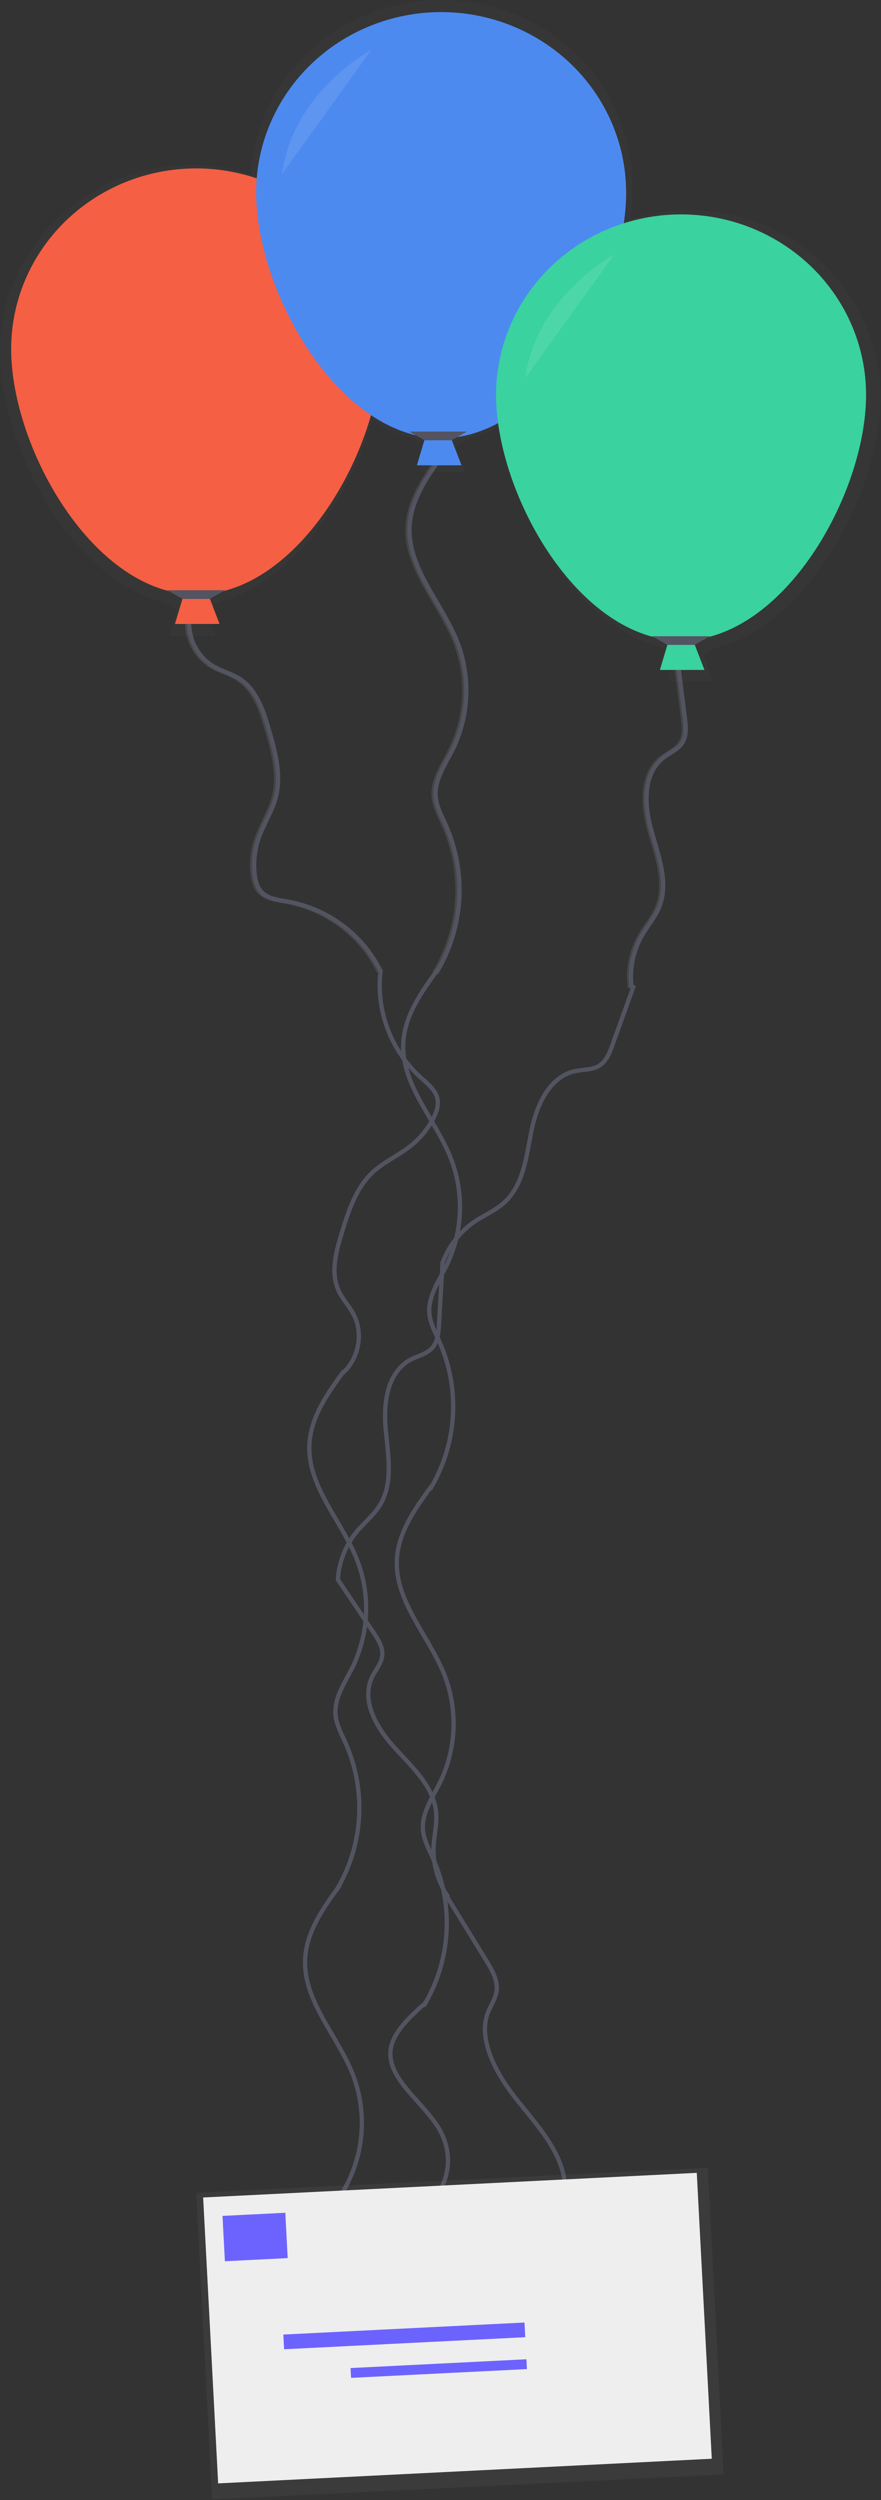 <svg viewBox="0 0 413 1171" fill="none" xmlns="http://www.w3.org/2000/svg">
<rect x="0" y="0" width="413" height="1171" fill="#333333" stroke="none"/>
<g opacity="0.6">
<path opacity="0.6" d="M119.666 158.209L130.902 160.342L132.521 152.238L121.285 150.106L119.666 158.209Z" fill="#F55F44"/>
<path opacity="0.6" d="M125.739 175.721L168.869 183.908L169.394 181.28L126.264 173.094L125.739 175.721Z" fill="#F55F44"/>
<path opacity="0.6" d="M136.288 183.639L167.736 189.608L168.086 187.857L136.638 181.887L136.288 183.639Z" fill="#F55F44"/>
</g>
<path d="M88.675 285.596C85.564 295.437 90.23 307.071 99.34 312.251C103.152 314.416 107.552 315.517 111.258 317.864C119.301 322.967 122.474 332.755 125.087 341.756C128.082 352.108 131.095 363.048 128.349 373.461C126.571 380.097 122.616 385.97 120.35 392.467C118.457 397.906 117.799 403.682 118.421 409.393C118.75 412.425 119.532 415.579 121.656 417.814C124.731 421.045 129.655 421.53 134.099 422.309C143.51 424.051 152.364 427.943 159.934 433.665C167.504 439.387 173.574 446.776 177.648 455.227" stroke="url(#paint0_linear)" stroke-width="2" stroke-miterlimit="10"/>
<path d="M89.626 285.596C86.515 295.437 91.181 307.071 100.291 312.251C104.104 314.416 108.503 315.517 112.209 317.864C120.252 322.967 123.425 332.755 126.038 341.756C129.033 352.108 132.046 363.048 129.3 373.461C127.522 380.097 123.567 385.97 121.301 392.467C119.408 397.906 118.75 403.682 119.372 409.393C119.701 412.425 120.483 415.579 122.607 417.814C125.682 421.045 130.606 421.53 135.05 422.309C144.461 424.051 153.315 427.943 160.885 433.665C168.455 439.387 174.526 446.776 178.599 455.227" stroke="#535461" stroke-width="2" stroke-miterlimit="10"/>
<path d="M160.052 643.652C168.1 636.979 170.576 624.724 165.747 615.587C163.725 611.765 160.62 608.534 158.788 604.614C154.816 596.101 157.535 586.184 160.291 577.224C163.471 566.924 166.96 556.119 175.015 548.773C180.172 544.106 186.745 541.221 192.238 536.927C196.833 533.329 200.571 528.801 203.195 523.658C204.588 520.928 205.667 517.859 205.107 514.862C204.294 510.527 200.408 507.541 197.089 504.558C190.11 498.163 184.787 490.247 181.555 481.459C178.323 472.671 177.276 463.26 178.498 454" stroke="#535461" stroke-width="2" stroke-miterlimit="10"/>
<path d="M207.357 212.068C199.687 222.463 191.724 233.724 191.066 246.519C190.062 266.209 206.175 282.313 213.436 300.73C216.559 308.84 217.972 317.482 217.59 326.137C217.209 334.792 215.04 343.283 211.214 351.103C207.659 358.197 202.673 365.24 203.287 373.097C203.66 377.896 206.122 382.253 208.104 386.663C212.968 397.712 215.091 409.723 214.3 421.722C213.509 433.721 209.828 445.369 203.553 455.721" stroke="url(#paint1_linear)" stroke-width="2" stroke-miterlimit="10"/>
<path d="M208.308 212.068C200.638 222.463 192.675 233.724 192.018 246.519C191.013 266.209 207.126 282.313 214.387 300.73C217.512 308.84 218.926 317.481 218.546 326.136C218.166 334.791 215.999 343.283 212.174 351.103C208.619 358.197 203.633 365.24 204.247 373.097C204.62 377.896 207.082 382.253 209.064 386.663C213.928 397.712 216.051 409.723 215.26 421.722C214.469 433.721 210.788 445.369 204.513 455.721" stroke="#535461" stroke-width="2" stroke-miterlimit="10"/>
<path d="M205.336 454C197.666 464.395 189.703 475.657 189.045 488.451C188.041 508.141 204.154 524.245 211.415 542.662C214.539 550.772 215.953 559.413 215.573 568.068C215.193 576.723 213.026 585.215 209.202 593.035C205.647 600.13 200.661 607.172 201.274 615.029C201.647 619.829 204.109 624.186 206.091 628.595C210.955 639.644 213.078 651.656 212.287 663.655C211.497 675.653 207.815 687.301 201.541 697.654" stroke="#535461" stroke-width="2" stroke-miterlimit="10"/>
<path d="M159.336 883C151.666 893.395 143.703 904.657 143.045 917.451C142.041 937.141 158.154 953.245 165.415 971.662C168.539 979.772 169.953 988.413 169.573 997.068C169.193 1005.72 167.026 1014.21 163.202 1022.04C159.647 1029.13 154.661 1036.17 155.274 1044.03C155.647 1048.83 158.109 1053.19 160.091 1057.6C164.955 1068.64 167.078 1080.66 166.287 1092.65C165.497 1104.65 161.815 1116.3 155.541 1126.65" stroke="#535461" stroke-width="2" stroke-miterlimit="10"/>
<path d="M161.336 642C153.666 652.395 145.703 663.657 145.045 676.451C144.041 696.141 160.154 712.245 167.415 730.662C170.539 738.772 171.953 747.413 171.573 756.068C171.193 764.723 169.026 773.215 165.202 781.035C161.647 788.13 156.661 795.172 157.274 803.029C157.647 807.829 160.109 812.186 162.091 816.595C166.955 827.644 169.078 839.656 168.287 851.655C167.497 863.653 163.815 875.301 157.541 885.654" stroke="#535461" stroke-width="2" stroke-miterlimit="10"/>
<path d="M202.336 696C194.666 706.395 186.703 717.657 186.045 730.451C185.041 750.141 201.154 766.245 208.415 784.662C211.539 792.772 212.953 801.413 212.573 810.068C212.193 818.723 210.026 827.215 206.202 835.035C202.647 842.13 197.661 849.173 198.274 857.03C198.647 861.829 201.109 866.186 203.091 870.595C207.955 881.645 210.078 893.656 209.287 905.655C208.497 917.653 204.815 929.302 198.541 939.654" stroke="#535461" stroke-width="2" stroke-miterlimit="10"/>
<path d="M199.56 938C191.785 944.901 183.712 952.377 183.045 960.871C182.027 973.942 198.362 984.633 205.723 996.859C208.89 1002.24 210.324 1007.98 209.939 1013.73C209.553 1019.47 207.356 1025.11 203.48 1030.3C199.876 1035.01 194.821 1039.68 195.443 1044.9C195.821 1048.09 198.317 1050.98 200.326 1053.91C205.257 1061.24 207.409 1069.22 206.608 1077.18C205.806 1085.15 202.074 1092.88 195.713 1099.75" stroke="#535461" stroke-width="2" stroke-miterlimit="10"/>
<path d="M316.485 306.953L320.191 336.406C320.68 340.321 321.08 344.592 318.947 347.927C316.903 351.089 313.072 352.596 310.06 354.935C300.283 362.601 301.172 377.328 304.514 389.135C307.855 400.942 312.761 413.624 308.069 424.981C306.131 429.667 302.736 433.644 300.15 437.975C295.816 445.495 294.097 454.181 295.253 462.733" stroke="url(#paint2_linear)" stroke-width="2" stroke-miterlimit="10"/>
<path d="M317.372 306.953L321.078 336.406C321.567 340.321 321.967 344.592 319.834 347.927C317.79 351.089 313.959 352.596 310.946 354.935C301.17 362.601 302.059 377.328 305.4 389.135C308.742 400.942 313.648 413.624 308.955 424.981C307.018 429.667 303.623 433.644 301.037 437.975C296.702 445.495 294.984 454.181 296.14 462.733" stroke="#535461" stroke-width="2" stroke-miterlimit="10"/>
<path d="M297.183 461.444L287.113 489.448C285.77 493.169 284.187 497.17 280.758 499.239C277.488 501.191 273.369 500.889 269.604 501.685C257.354 504.337 251.454 517.923 249.081 529.95C246.708 541.978 245.34 555.465 235.969 563.62C232.101 566.985 227.25 569.084 222.961 571.851C215.656 576.721 210.166 583.766 207.314 591.931" stroke="#535461" stroke-width="2" stroke-miterlimit="10"/>
<path d="M207.503 590.717L205.808 620.345C205.578 624.283 205.197 628.555 202.493 631.47C199.907 634.23 195.864 635.054 192.474 636.837C181.461 642.699 179.664 657.347 180.812 669.544C181.959 681.74 184.487 695.068 177.808 705.437C175.051 709.716 170.988 713.045 167.657 716.863C162.027 723.518 158.76 731.771 158.346 740.387" stroke="#535461" stroke-width="2" stroke-miterlimit="10"/>
<path d="M158.349 739.767L175.063 764.572C177.281 767.871 179.582 771.527 179.186 775.438C178.791 779.155 176.042 782.16 174.404 785.558C169.126 796.651 176.618 809.47 184.982 818.612C193.346 827.755 203.51 837.007 204.467 849.214C204.861 854.252 203.625 859.282 203.276 864.281C202.809 872.894 205.218 881.423 210.142 888.591" stroke="#535461" stroke-width="2" stroke-miterlimit="10"/>
<path d="M208.513 886.705L227.786 917.984C230.345 922.143 233.015 926.736 232.89 931.341C232.751 935.716 230.103 938.991 228.644 942.852C223.95 955.466 232.715 971.507 242.119 983.273C251.524 995.04 262.815 1007.13 264.713 1021.74C265.495 1027.77 264.575 1033.61 264.578 1039.52C264.725 1049.7 267.868 1060.1 273.536 1069.15" stroke="#535461" stroke-width="2" stroke-miterlimit="10"/>
<g opacity="0.7">
<path opacity="0.7" d="M412.666 185.789C412.654 172.003 409.298 158.416 402.87 146.137C396.443 133.857 387.126 123.234 375.682 115.134C364.238 107.034 350.991 101.687 337.022 99.53C323.053 97.373 308.758 98.467 295.306 102.723C296.047 97.812 296.43 92.856 296.452 87.892C296.596 65.176 287.655 43.298 271.525 26.9C255.396 10.502 233.347 0.874 210.055 0.057C186.764 -0.76 164.062 7.299 146.765 22.524C129.468 37.75 118.936 58.944 117.404 81.612C103.95 77.348 89.651 76.247 75.677 78.4C61.703 80.552 48.45 85.897 37 93.997C25.55 102.097 16.229 112.722 9.799 125.005C3.368 137.288 0.011 150.88 0 164.669C0 208.502 33.115 270.847 76.299 281.892L83.01 285.634L79.366 297.814H100.962L96.27 285.617L102.953 281.892C136.317 273.359 163.664 234.204 174.382 196.617C180.245 200.428 186.7 203.292 193.499 205.098L200.209 208.84L196.565 221.02H218.162L213.469 208.823L220.153 205.098C225.112 203.797 229.888 201.906 234.373 199.467C240.141 241.611 270.812 293.075 309.686 303.011L316.396 306.754L312.752 318.933H334.349L329.656 306.736L336.34 303.011C379.586 291.966 412.666 229.622 412.666 185.789Z" fill="url(#paint3_linear)"/>
</g>
<path d="M102.922 292.24H82.027L85.68 280.017H98.22L102.922 292.24Z" fill="#F55F44"/>
<path d="M178.679 163.41C178.679 210.093 139.85 278.493 91.955 278.493C44.06 278.493 5.23 210.058 5.23 163.41C5.23 140.991 14.367 119.491 30.631 103.638C46.895 87.786 68.954 78.88 91.955 78.88C114.956 78.88 137.014 87.786 153.278 103.638C169.542 119.491 178.679 140.991 178.679 163.41Z" fill="#F55F44"/>
<path d="M98.22 280.528H85.68L78.365 276.457H105.534L98.22 280.528Z" fill="#535461"/>
<path d="M216.334 217.932H195.439L199.092 205.709H211.632L216.334 217.932Z" fill="#4D8AF0"/>
<path d="M293.537 90.197C293.537 136.88 254.707 205.28 206.813 205.28C158.918 205.28 120.07 136.888 120.07 90.197C120.07 67.778 129.207 46.277 145.471 30.425C161.735 14.573 183.794 5.667 206.795 5.667C229.796 5.667 251.854 14.573 268.118 30.425C284.382 46.277 293.519 67.778 293.519 90.197H293.537Z" fill="#4D8AF0"/>
<path d="M211.632 206.22H199.092L191.777 202.14H218.947L211.632 206.22Z" fill="#535461"/>
<path opacity="0.1" d="M174.021 23.405C174.021 23.405 137.449 42.757 132.25 81.444L174.021 23.405Z" fill="white"/>
<path d="M330.241 313.779H309.338L313 301.565H325.531L330.241 313.779Z" fill="#3AD29F"/>
<path d="M406 184.949C406 231.631 367.17 300.031 319.275 300.031C271.38 300.031 232.551 231.597 232.551 184.949C232.551 162.53 241.688 141.029 257.952 125.177C274.216 109.325 296.274 100.419 319.275 100.419C342.276 100.419 364.335 109.325 380.599 125.177C396.863 141.029 406 162.53 406 184.949Z" fill="#3AD29F"/>
<path d="M325.533 302.067H313.002L305.688 297.996H332.848L325.533 302.067Z" fill="#535461"/>
<path opacity="0.1" d="M287.92 119.26C287.92 119.26 251.348 138.612 246.148 177.299L287.92 119.26Z" fill="white"/>
<path d="M331.839 1015.33L92 1027.02L99.37 1170.69L339.209 1159L331.839 1015.33Z" fill="url(#paint4_linear)"/>
<path d="M326.638 1017.71L95.234 1029.25L102.266 1163.16L333.67 1151.61L326.638 1017.71Z" fill="#EEEEEE"/>
<path d="M105.422 1059.11L134.863 1057.64L133.748 1036.4L104.307 1037.87L105.422 1059.11Z" fill="#6C63FF"/>
<path d="M133.184 1100.33L246.236 1094.69L245.875 1087.81L132.822 1093.45L133.184 1100.33Z" fill="#6C63FF"/>
<path d="M164.574 1113.73L247.014 1109.62L246.772 1105.02L164.333 1109.14L164.574 1113.73Z" fill="#6C63FF"/>
<defs>
<linearGradient id="paint0_linear" x1="39498.9" y1="96522.6" x2="48778.4" y2="96522.6" gradientUnits="userSpaceOnUse">
<stop stop-color="#808080" stop-opacity="0.25"/>
<stop offset="0.54" stop-color="#808080" stop-opacity="0.12"/>
<stop offset="1" stop-color="#808080" stop-opacity="0.1"/>
</linearGradient>
<linearGradient id="paint1_linear" x1="14956.2" y1="128159" x2="15807.6" y2="128159" gradientUnits="userSpaceOnUse">
<stop stop-color="#808080" stop-opacity="0.25"/>
<stop offset="0.54" stop-color="#808080" stop-opacity="0.12"/>
<stop offset="1" stop-color="#808080" stop-opacity="0.1"/>
</linearGradient>
<linearGradient id="paint2_linear" x1="17490.3" y1="91081.5" x2="18283.7" y2="91081.5" gradientUnits="userSpaceOnUse">
<stop stop-color="#808080" stop-opacity="0.25"/>
<stop offset="0.54" stop-color="#808080" stop-opacity="0.12"/>
<stop offset="1" stop-color="#808080" stop-opacity="0.1"/>
</linearGradient>
<linearGradient id="paint3_linear" x1="235657" y1="161568" x2="235657" y2="44338.1" gradientUnits="userSpaceOnUse">
<stop stop-color="#808080" stop-opacity="0.25"/>
<stop offset="0.54" stop-color="#808080" stop-opacity="0.12"/>
<stop offset="1" stop-color="#808080" stop-opacity="0.1"/>
</linearGradient>
<linearGradient id="paint4_linear" x1="1009.23" y1="114033" x2="-152.148" y2="90202.9" gradientUnits="userSpaceOnUse">
<stop stop-color="#808080" stop-opacity="0.25"/>
<stop offset="0.54" stop-color="#808080" stop-opacity="0.12"/>
<stop offset="1" stop-color="#808080" stop-opacity="0.1"/>
</linearGradient>
</defs>
</svg>
